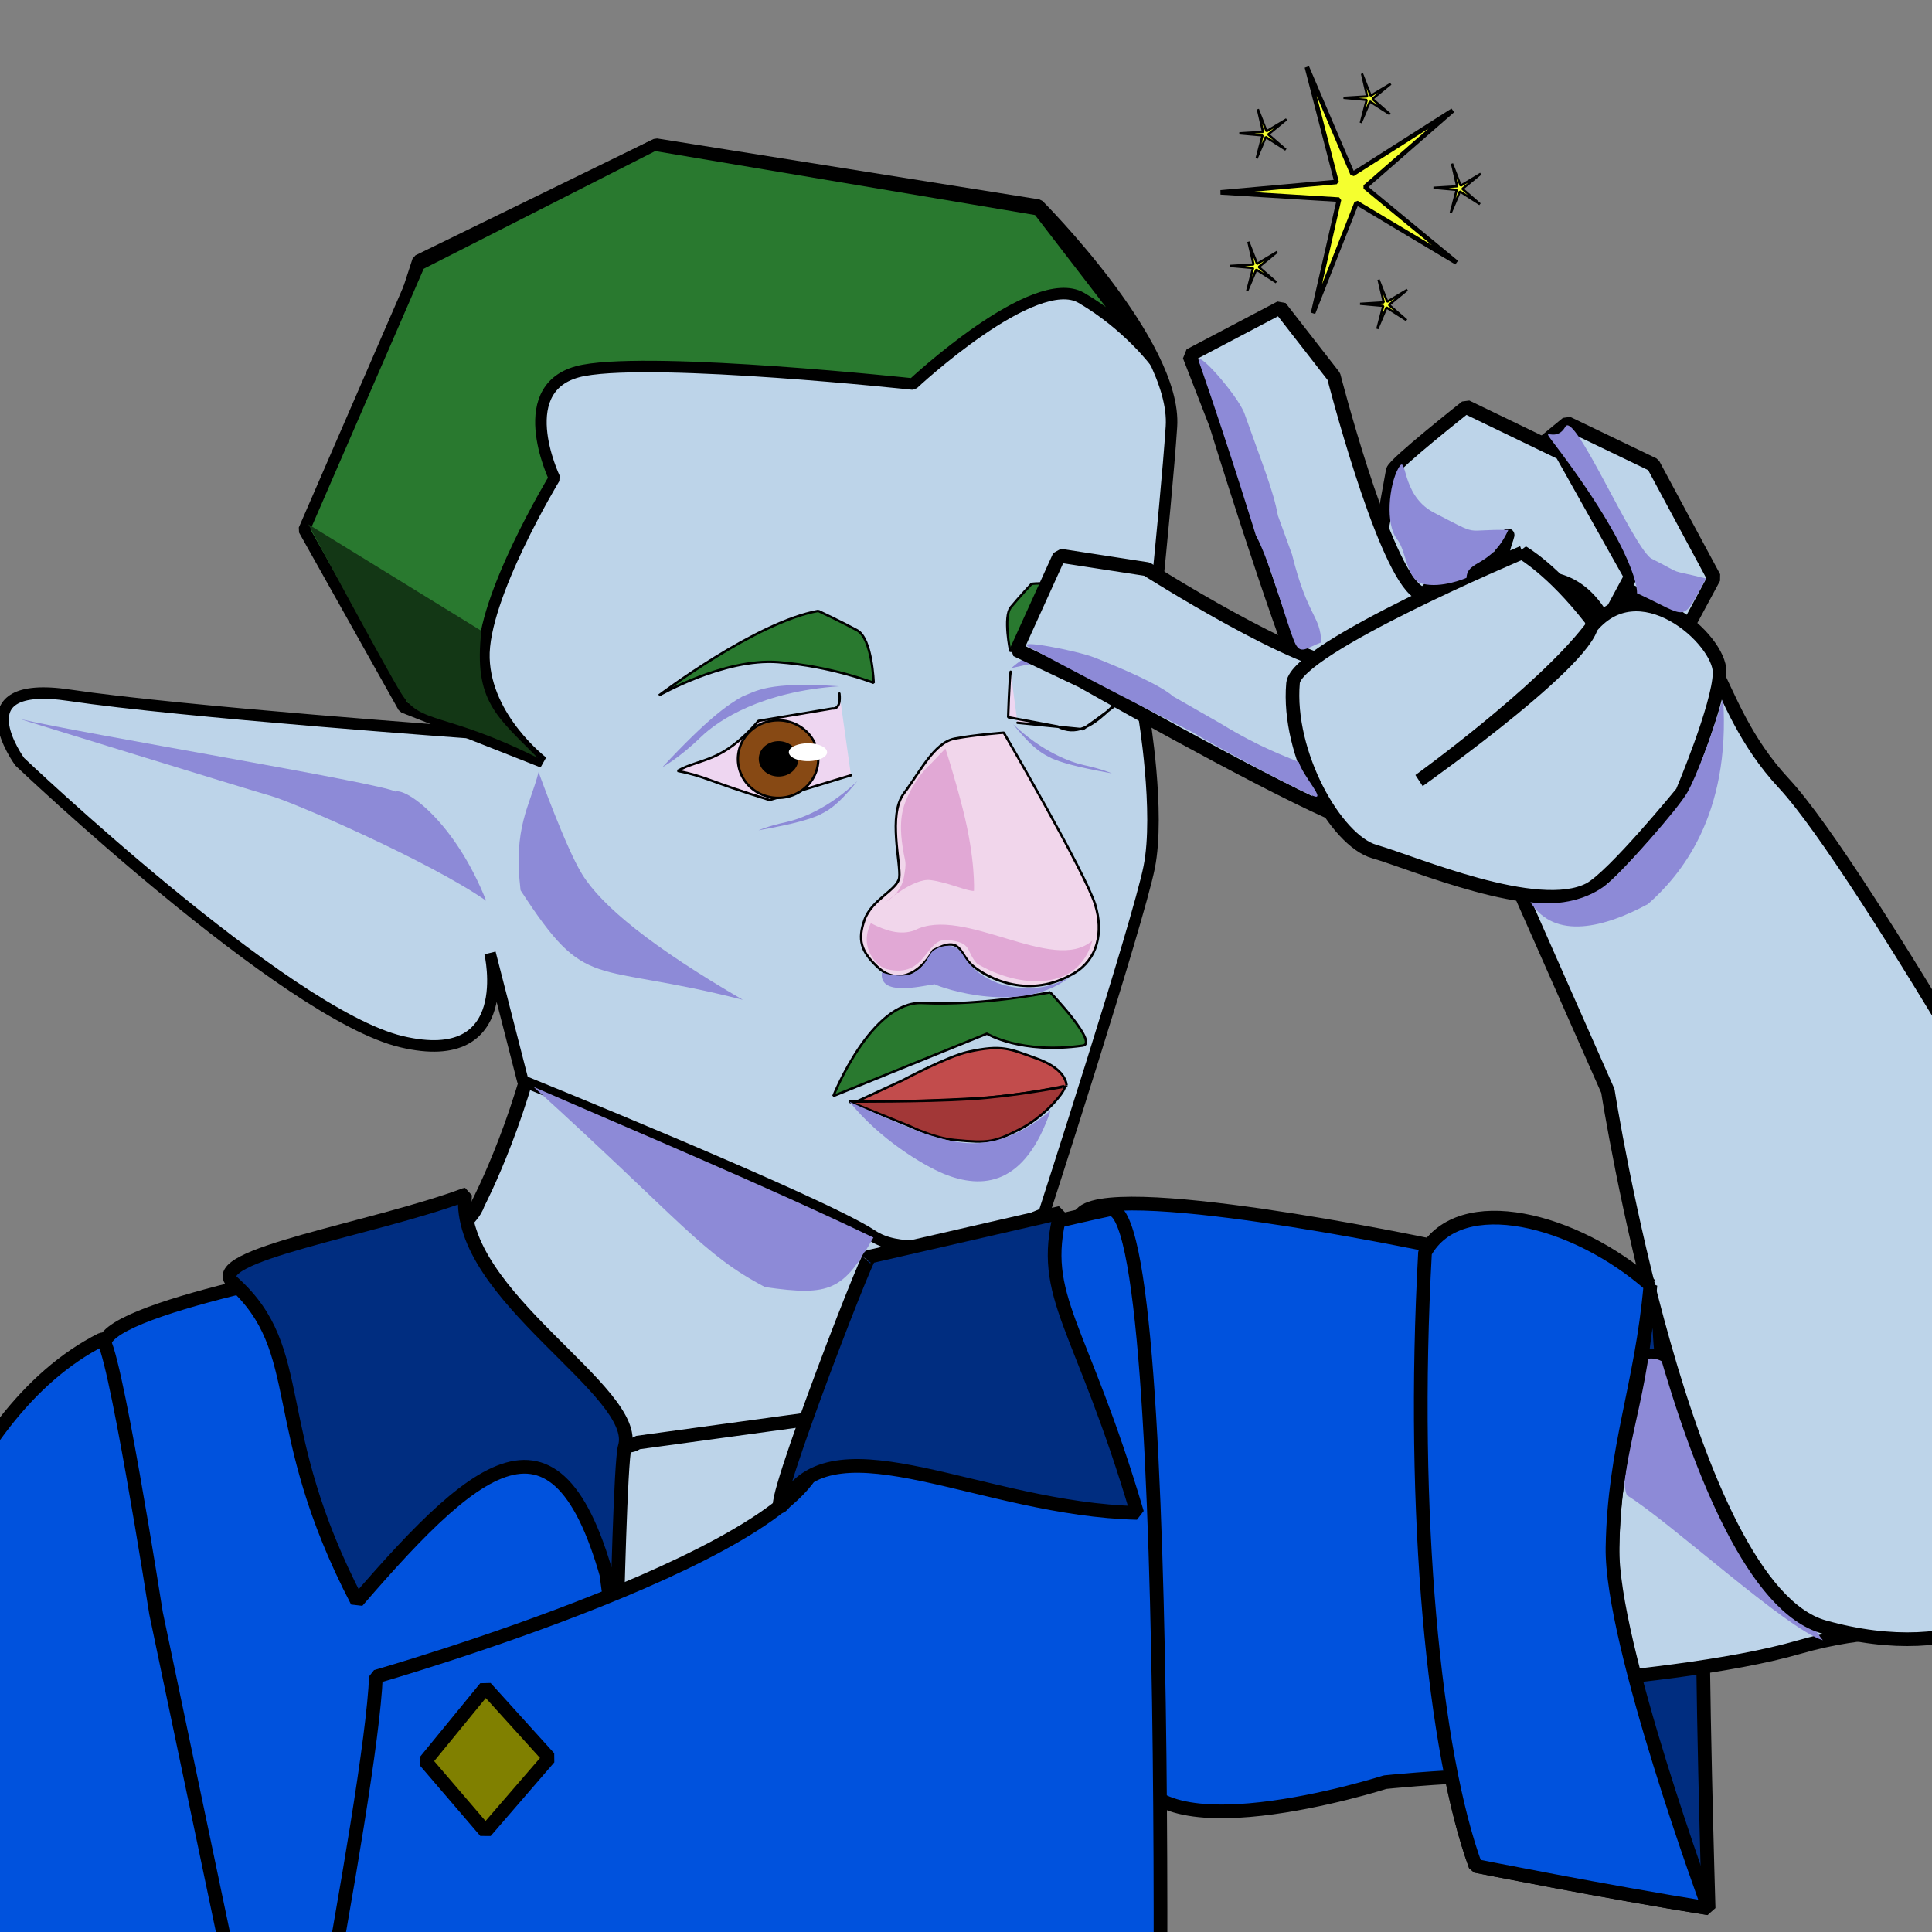 <?xml version="1.0" encoding="UTF-8" standalone="no"?>
<!-- Created with Inkscape (http://www.inkscape.org/) -->

<svg
   width="320"
   height="320"
   viewBox="0 0 84.667 84.667"
   version="1.1"
   id="svg1"
   inkscape:version="1.3.2 (091e20e, 2023-11-25, custom)"
   sodipodi:docname="Manuel gostoso.svg"
   inkscape:export-filename="Manuel gostoso.png"
   inkscape:export-xdpi="96"
   inkscape:export-ydpi="96"
   xmlns:inkscape="http://www.inkscape.org/namespaces/inkscape"
   xmlns:sodipodi="http://sodipodi.sourceforge.net/DTD/sodipodi-0.dtd"
   xmlns="http://www.w3.org/2000/svg"
   xmlns:svg="http://www.w3.org/2000/svg">
  <rect x="0" y="0" width="84.667" height="84.667" fill="#808080" stroke="none"/>
  <sodipodi:namedview
     id="namedview1"
     pagecolor="#505050"
     bordercolor="#eeeeee"
     borderopacity="1"
     inkscape:showpageshadow="0"
     inkscape:pageopacity="0"
     inkscape:pagecheckerboard="0"
     inkscape:deskcolor="#505050"
     inkscape:document-units="mm"
     inkscape:zoom="0.90156115"
     inkscape:cx="155.84079"
     inkscape:cy="143.08514"
     inkscape:window-width="927"
     inkscape:window-height="1048"
     inkscape:window-x="922"
     inkscape:window-y="0"
     inkscape:window-maximized="0"
     inkscape:current-layer="layer1" />
  <defs
     id="defs1" />
  <g
     inkscape:label="Camada 1"
     inkscape:groupmode="layer"
     id="layer1">
    <path
       style="fill:#002d80;fill-opacity:1;stroke:#000000;stroke-width:0.6;stroke-linecap:round;stroke-linejoin:bevel;stroke-miterlimit:2.7;stroke-dasharray:none;stroke-opacity:1"
       d="m 72.766,56.906 c -3.277,-2.899 -8.784,-4.781 -10.317,-2.02 -0.636,11.522 0.409,21.972 2.213,26.884 0,0 5.777,1.152 10.215,1.859 0,0 -0.322,-10.742 -0.25,-14.932 0.075,-4.398 -2.251,-7.352 -1.86,-11.79 z"
       id="path40"
       sodipodi:nodetypes="cscssc" />
    <path
       style="fill:#bdd4e9;fill-opacity:1;stroke:#000000;stroke-width:0.6;stroke-linecap:round;stroke-linejoin:bevel;stroke-miterlimit:2.7;stroke-dasharray:none;stroke-opacity:1"
       d="m 82.891,59.4 -13.249,0.002 c 0,0 -24.297,-5.826 -29.643,-0.849 -5.346,4.977 -4.773,11.9 -2.869,13.693 5.792,5.456 22.543,2.039 22.543,2.039 0,0 13.291,-0.399 19.166,-2.102 5.874,-1.703 9.364,0.648 11.342,-3.047 1.978,-3.695 2.742,-8.712 -1.237,-9.445 -3.979,-0.733 -6.053,-0.291 -6.053,-0.291 z"
       id="path37"
       sodipodi:nodetypes="ccsscsssc" />
    <path
       style="fill:#bdd4e9;fill-opacity:1;stroke:#000000;stroke-width:0.6;stroke-linecap:round;stroke-linejoin:bevel;stroke-miterlimit:2.7;stroke-dasharray:none;stroke-opacity:1"
       d="m 14.474,84.206 18.099,0.203 c 0,0 14.719,0.252 16.251,-0.918 2.913,-2.225 1.685,-26.934 -2.408,-27.467 C 37.334,54.842 23.129,53.969 23.129,53.969 19.129,54.392 4.101,57.633 5.086,60.356 Z"
       id="path36"
       sodipodi:nodetypes="ccssccc" />
    <path
       style="fill:#bdd4e9;fill-opacity:1;stroke:#000000;stroke-width:0.6;stroke-linecap:round;stroke-linejoin:bevel;stroke-miterlimit:2.7;stroke-dasharray:none;stroke-opacity:1"
       d="m 36.729,62.018 1,-3.364 c 0,0 3.187,-7.928 0.033,-9.795 -3.153,-1.867 -13.514,-7.363 -13.862,-5.213 -0.806,4.985 -2.937,9.073 -2.937,9.073 -0.674,1.926 -4.089,1.373 -2.388,3.555 2.371,3.043 8.116,7.974 9.353,6.947 z"
       id="path35"
       sodipodi:nodetypes="ccsscscc" />
    <g
       id="g35"
       transform="translate(-4.402)">
      <path
         style="fill:#bdd4e9;fill-opacity:1;stroke:#000000;stroke-width:0.504;stroke-linecap:round;stroke-linejoin:bevel;stroke-miterlimit:2.7;stroke-dasharray:none;stroke-opacity:1"
         d="m 25.191,32.125 -5.87,-10.27 3.399,-10.44 10.44,-5.099 16.752,2.671 c 0,0 6.07,6.07 5.827,9.711 -0.243,3.642 -1.214,12.625 -1.214,12.625 0,0 0.723,4.257 0.238,6.685 -0.486,2.428 -4.608,15.166 -4.608,15.166 0,0 -5.341,2.428 -7.526,0.971 C 40.444,52.689 27.316,47.372 27.316,47.372 l -1.44,-5.608 c 0,0 1.214,5.099 -3.885,3.885 C 16.893,44.434 5.268,33.383 5.268,33.383 c 0,0 -2.671,-3.642 2.185,-2.913 4.856,0.728 17.738,1.655 17.738,1.655 z"
         id="path1"
         sodipodi:nodetypes="cccccscscsccscsc"
         inkscape:label="Rosto" />
      <path
         style="fill:#29792f;fill-opacity:1;stroke:#000000;stroke-width:0.504;stroke-linecap:round;stroke-linejoin:bevel;stroke-miterlimit:2.7;stroke-dasharray:none;stroke-opacity:1"
         d="m 22.089,30.994 6.095,2.403 c 0,0 -2.489,-1.888 -2.575,-4.549 -0.086,-2.661 3.09,-7.897 3.09,-7.897 0,0 -1.974,-4.12 1.288,-4.721 3.262,-0.601 14.421,0.601 14.421,0.601 0,0 5.322,-4.979 7.382,-3.777 2.06,1.202 3.262,2.833 3.262,2.833 L 49.9,9.191 33.076,6.359 22.775,11.595 17.728,23.216 Z"
         id="path2"
         sodipodi:nodetypes="ccscscscccccc" />
      <path
         style="fill:#f1d6eb;fill-opacity:1;stroke:#000000;stroke-width:0.104;stroke-linecap:round;stroke-linejoin:bevel;stroke-miterlimit:2.7;stroke-dasharray:none;stroke-opacity:1"
         d="m 48.391,32.11 c 0,0 3.573,6.132 4.004,7.53 0.377,1.221 0.107,2.395 -0.916,3.004 -1.958,1.166 -3.755,0.254 -4.453,-0.324 -0.604,-0.5 -0.458,-1.365 -1.731,-0.669 -0.625,1.101 -1.619,1.473 -2.399,0.759 -0.785,-0.72 -0.913,-1.236 -0.606,-2.103 0.315,-0.89 1.448,-1.312 1.521,-1.846 0.082,-0.595 -0.509,-2.747 0.203,-3.691 0.712,-0.944 1.322,-2.232 2.238,-2.403 0.916,-0.172 2.136,-0.258 2.136,-0.258 z"
         id="path3"
         inkscape:label="Naris"
         sodipodi:nodetypes="cssscsssssc" />
      <path
         style="fill:#e1a8d5;fill-opacity:1;stroke:#000000;stroke-width:0;stroke-linecap:round;stroke-linejoin:bevel;stroke-miterlimit:2.7;stroke-dasharray:none;stroke-opacity:1"
         d="m 45.833,32.805 c 0,0 0.379,1.144 0.763,2.653 0.564,2.215 0.489,3.584 0.489,3.584 -0.285,0.026 -1.145,-0.378 -1.906,-0.473 -0.74,-0.093 -1.929,0.94 -1.929,0.94 0,0 0.632,-0.347 0.762,-1.056 0.135,-0.733 0.056,-0.642 -0.029,-1.182 -0.068,-0.426 -0.217,-1.321 0.088,-2.104 0.43,-1.106 1.088,-1.661 1.088,-1.661 z"
         id="path4"
         sodipodi:nodetypes="cscscssscc" />
      <path
         style="fill:#29792f;fill-opacity:1;stroke:#000000;stroke-width:0.104;stroke-linecap:round;stroke-linejoin:bevel;stroke-miterlimit:2.7;stroke-dasharray:none;stroke-opacity:1"
         d="m 40.262,26.771 c -2.731,0.486 -6.98,3.703 -6.98,3.703 0,0 2.853,-1.639 5.22,-1.457 2.367,0.182 4.188,0.91 4.188,0.91 0,0 -0.061,-1.942 -0.728,-2.306 -0.668,-0.364 -1.7,-0.85 -1.7,-0.85 z"
         id="path5" />
      <path
         style="fill:#29792f;fill-opacity:1;stroke:#000000;stroke-width:0.104;stroke-linecap:round;stroke-linejoin:bevel;stroke-miterlimit:2.7;stroke-dasharray:none;stroke-opacity:1"
         d="m 49.61,25.586 c 1.8,-0.211 5.057,1.362 5.057,1.362 0,0 -2.09,-0.654 -3.538,-0.005 -1.448,0.649 -2.453,1.602 -2.453,1.602 0,0 -0.323,-1.513 0.028,-1.938 0.35,-0.425 0.906,-1.021 0.906,-1.021 z"
         id="path6" />
      <path
         style="fill:#29792f;fill-opacity:1;stroke:#000000;stroke-width:0.104;stroke-linecap:round;stroke-linejoin:bevel;stroke-miterlimit:2.7;stroke-dasharray:none;stroke-opacity:1"
         d="m 50.425,43.486 c 0,0 -3.011,0.599 -5.587,0.47 -2.256,-0.113 -3.915,4.075 -3.915,4.075 l 6.73,-2.732 c 0,0 1.489,0.908 4.201,0.522 0.701,-0.1 -1.429,-2.334 -1.429,-2.334 z"
         id="path7"
         sodipodi:nodetypes="csccsc" />
      <g
         id="g10"
         inkscape:label="Boca"
         transform="translate(-0.83,-1.453)">
        <path
           style="fill:#c24c4c;fill-opacity:1;stroke:#000000;stroke-width:0.104;stroke-linecap:round;stroke-linejoin:bevel;stroke-miterlimit:2.7;stroke-dasharray:none;stroke-opacity:1"
           d="m 44.794,48.793 c 0,0 1.952,-1.044 2.875,-1.248 1.482,-0.327 1.817,-0.125 2.968,0.286 1.15,0.411 1.31,0.948 1.339,1.189 0.002,0.014 -1.975,0.447 -3.981,0.566 -2.019,0.119 -5.32,0.185 -5.32,0.185 z"
           id="path10"
           sodipodi:nodetypes="csssscc" />
        <path
           style="fill:#a23737;fill-opacity:1;stroke:#000000;stroke-width:0.104;stroke-linecap:round;stroke-linejoin:bevel;stroke-miterlimit:2.7;stroke-dasharray:none;stroke-opacity:1"
           d="m 45.115,50.811 c 0,0 1.015,0.509 1.956,0.6 1.51,0.146 1.73,0.091 2.822,-0.455 1.093,-0.546 2.003,-1.639 2.003,-1.882 0,-0.014 -2.152,0.422 -4.158,0.546 -2.019,0.125 -5.289,0.109 -5.289,0.109 z"
           id="path9"
           sodipodi:nodetypes="csssscc" />
      </g>
      <path
         style="fill:#e1a8d5;fill-opacity:1;stroke:#000000;stroke-width:0;stroke-linecap:round;stroke-linejoin:bevel;stroke-miterlimit:2.7;stroke-dasharray:none;stroke-opacity:1"
         d="m 52.272,41.22 c -0.594,2.232 -3.168,2.121 -5.054,1.011 -0.522,-0.582 -0.174,-0.905 -1.26,-1.036 -1.04,-0.126 -0.924,1.715 -2.709,1.271 -0.387,-0.096 -1.234,-0.91 -0.683,-2.008 0.637,0.324 1.274,0.54 1.911,0.315 2.137,-1.122 6.087,1.949 7.795,0.447 z"
         id="path54"
         sodipodi:nodetypes="ccssccc" />
    </g>
    <g
       id="g14"
       transform="translate(-5.232,-1.453)">
      <path
         style="fill:#eed6f1;fill-opacity:1;stroke:#000000;stroke-width:0.104;stroke-linecap:round;stroke-linejoin:bevel;stroke-miterlimit:2.7;stroke-dasharray:none;stroke-opacity:1"
         d="m 49.821,33.127 2.865,0.284 c 1.695,-1.193 1.725,-1.359 2.539,-1.82 -0.87,-0.128 -2.042,2.535 -3.638,1.699 L 49.412,32.884 c 0,0 0.051,-1.634 0.109,-1.995"
         id="path13"
         sodipodi:nodetypes="cccccc" />
      <path
         style="fill:#eed6f1;fill-opacity:1;stroke:#000000;stroke-width:0.104;stroke-linecap:round;stroke-linejoin:bevel;stroke-miterlimit:2.7;stroke-dasharray:none;stroke-opacity:1"
         d="m 42.524,35.429 -3.563,1.084 c -2.683,-0.823 -2.798,-1.033 -4.034,-1.277 1.027,-0.577 1.941,-0.323 3.543,-2.191 l 3.251,-0.547 c 0,0 0.384,0.079 0.298,-0.651"
         id="path11"
         sodipodi:nodetypes="cccccc" />
      <path
         style="fill:#874914;fill-opacity:1;stroke:#000000;stroke-width:0.104;stroke-linecap:round;stroke-linejoin:bevel;stroke-miterlimit:2.7;stroke-dasharray:none;stroke-opacity:1"
         id="path12"
         sodipodi:type="arc"
         sodipodi:cx="39.331413"
         sodipodi:cy="34.718529"
         sodipodi:rx="1.7602149"
         sodipodi:ry="1.6994824"
         sodipodi:start="0"
         sodipodi:end="5.860006"
         sodipodi:arc-type="arc"
         d="m 41.092,34.719 a 1.76,1.699 0 0 1 -1.574,1.69 1.76,1.699 0 0 1 -1.907,-1.333 1.76,1.699 0 0 1 1.172,-1.972 1.76,1.699 0 0 1 2.154,0.917"
         sodipodi:open="true" />
      <path
         style="fill:#000000;fill-opacity:1;stroke:#000000;stroke-width:0.104;stroke-linecap:round;stroke-linejoin:bevel;stroke-miterlimit:2.7;stroke-dasharray:none;stroke-opacity:1"
         id="path15"
         sodipodi:type="arc"
         sodipodi:cx="39.352814"
         sodipodi:cy="34.707771"
         sodipodi:rx="0.81598282"
         sodipodi:ry="0.72308379"
         sodipodi:start="0"
         sodipodi:end="6.1656407"
         sodipodi:arc-type="arc"
         d="m 40.169,34.708 a 0.816,0.723 0 0 1 -0.792,0.723 0.816,0.723 0 0 1 -0.839,-0.68 0.816,0.723 0 0 1 0.743,-0.763 0.816,0.723 0 0 1 0.882,0.635"
         sodipodi:open="true" />
      <path
         style="fill:#ffffff;fill-opacity:1;stroke:#000000;stroke-width:0;stroke-linecap:round;stroke-linejoin:bevel;stroke-miterlimit:2.7;stroke-dasharray:none;stroke-opacity:1"
         id="path16"
         sodipodi:type="arc"
         sodipodi:cx="40.640385"
         sodipodi:cy="34.41806"
         sodipodi:rx="0.8374452"
         sodipodi:ry="0.39046264"
         sodipodi:start="0"
         sodipodi:end="6.1656407"
         sodipodi:arc-type="arc"
         d="m 41.478,34.418 a 0.837,0.39 0 0 1 -0.813,0.39 0.837,0.39 0 0 1 -0.861,-0.367 0.837,0.39 0 0 1 0.762,-0.412 0.837,0.39 0 0 1 0.905,0.343"
         sodipodi:open="true" />
    </g>
    <path
       sodipodi:type="star"
       style="fill:#f5ff2f;fill-opacity:1;stroke:#000000;stroke-width:0.2;stroke-linecap:round;stroke-linejoin:bevel;stroke-miterlimit:2.7;stroke-dasharray:none;stroke-opacity:1"
       id="path19"
       inkscape:flatsided="false"
       sodipodi:sides="5"
       sodipodi:cx="60.283497"
       sodipodi:cy="31.75"
       sodipodi:r1="5.6697927"
       sodipodi:r2="0.66551471"
       sodipodi:arg1="0.60322983"
       sodipodi:arg2="1.1190457"
       inkscape:rounded="0"
       inkscape:randomized="0"
       d="m 64.953,34.967 -4.379,-2.618 -1.907,4.836 1.137,-4.973 -5.188,-0.319 5.081,-0.456 -1.3,-5.033 2.004,4.691 4.385,-2.791 -3.843,3.355 z"
       inkscape:transform-center-x="0.13762524"
       inkscape:transform-center-y="-0.45112494"
       transform="translate(-1.124,-23.463)" />
    <g
       id="g25"
       inkscape:label="Sombras"
       transform="translate(-5.232,-1.453)">
      <path
         style="fill:#8d8ad7;fill-opacity:1;stroke:#000000;stroke-width:0;stroke-linecap:round;stroke-linejoin:bevel;stroke-miterlimit:2.7;stroke-dasharray:none;stroke-opacity:1"
         d="m 37.785,45.268 c -3.99,-2.317 -6.18,-4.107 -7.043,-5.503 -0.71,-1.147 -1.908,-4.475 -1.908,-4.475 -0.387,1.51 -1.12,2.414 -0.789,5.179 2.94,4.524 2.996,3.077 9.74,4.799 z"
         id="path20"
         sodipodi:nodetypes="csccc" />
      <path
         style="fill:#8d8ad7;fill-opacity:1;stroke:#000000;stroke-width:0;stroke-linecap:round;stroke-linejoin:bevel;stroke-miterlimit:2.7;stroke-dasharray:none;stroke-opacity:1"
         d="m 42.014,31.527 c -3.386,0.228 -5.287,1.47 -6.064,2.223 -0.969,0.939 -1.687,1.321 -1.687,1.321 1.974,-2.122 2.877,-2.748 3.494,-3.09 0.591,-0.227 1.101,-0.676 4.257,-0.453 z"
         id="path21"
         sodipodi:nodetypes="csccc" />
      <path
         style="fill:#8d8ad7;fill-opacity:1;stroke:#000000;stroke-width:0;stroke-linecap:round;stroke-linejoin:bevel;stroke-miterlimit:2.7;stroke-dasharray:none;stroke-opacity:1"
         d="m 42.805,35.682 c -1.282,1.218 -2.517,1.669 -3.134,1.802 -0.77,0.166 -1.197,0.355 -1.197,0.355 1.666,-0.294 2.269,-0.501 2.642,-0.66 0.31,-0.173 0.695,-0.27 1.689,-1.497 z"
         id="path22"
         sodipodi:nodetypes="csccc" />
      <path
         style="fill:#8d8ad7;fill-opacity:1;stroke:#000000;stroke-width:0;stroke-linecap:round;stroke-linejoin:bevel;stroke-miterlimit:2.7;stroke-dasharray:none;stroke-opacity:1"
         d="m 49.549,30.733 c 3.107,-0.709 3.553,-0.406 4.362,-0.293 0.464,0.065 1.33,0.975 1.33,0.975 -0.266,-1.731 -1.603,-2.076 -2.114,-2.131 -0.492,-0.042 -2.235,0.272 -3.577,1.449 z"
         id="path23"
         sodipodi:nodetypes="csccc" />
      <path
         style="fill:#8d8ad7;fill-opacity:1;stroke:#000000;stroke-width:0;stroke-linecap:round;stroke-linejoin:bevel;stroke-miterlimit:2.7;stroke-dasharray:none;stroke-opacity:1"
         d="m 49.626,33.187 c 1.282,1.218 2.517,1.669 3.134,1.802 0.77,0.166 1.197,0.355 1.197,0.355 -1.666,-0.294 -2.269,-0.501 -2.642,-0.66 -0.31,-0.173 -0.695,-0.27 -1.689,-1.497 z"
         id="path24"
         sodipodi:nodetypes="csccc" />
      <path
         style="fill:#8d8ad7;fill-opacity:1;stroke:#000000;stroke-width:0;stroke-linecap:round;stroke-linejoin:bevel;stroke-miterlimit:2.7;stroke-dasharray:none;stroke-opacity:1"
         d="M 26.538,40.928 C 24.067,39.206 18.154,36.635 17.115,36.337 15.818,35.964 6.105,32.963 6.105,32.963 c 2.823,0.655 15.848,2.813 16.452,3.178 0.502,-0.156 2.614,1.353 3.981,4.787 z"
         id="path25"
         sodipodi:nodetypes="csccc" />
      <path
         style="fill:#133715;fill-opacity:1;stroke:#000000;stroke-width:0;stroke-linecap:round;stroke-linejoin:bevel;stroke-miterlimit:2.7;stroke-dasharray:none;stroke-opacity:1"
         d="m 28.797,34.666 c -4.137,-2.06 -5.116,-1.429 -5.98,-2.825 -0.71,-1.147 -4.072,-7.41 -4.072,-7.41 l 7.584,4.668 c -0.358,3.087 0.691,3.76 2.467,5.567 z"
         id="path26"
         sodipodi:nodetypes="csccc" />
      <path
         style="fill:#8d8ad7;fill-opacity:1;stroke:#000000;stroke-width:0;stroke-linecap:round;stroke-linejoin:bevel;stroke-miterlimit:2.7;stroke-dasharray:none;stroke-opacity:1"
         d="m 51.273,50.119 c -2.488,2.077 -4.269,1.367 -5.249,1.096 -0.745,-0.206 -3.56,-1.476 -3.56,-1.476 1.291,1.605 3.165,2.753 4.13,3.156 1.693,0.688 3.555,0.531 4.679,-2.776 z"
         id="path27"
         sodipodi:nodetypes="csccc" />
      <path
         style="fill:#8d8ad7;fill-opacity:1;stroke:#000000;stroke-width:0;stroke-linecap:round;stroke-linejoin:bevel;stroke-miterlimit:2.7;stroke-dasharray:none;stroke-opacity:1"
         d="M 43.507,55.686 C 38.57,53.32 32.595,50.827 28.614,49.083 c 6.51,5.912 7.391,7.33 10.143,8.774 2.867,0.415 3.436,0.142 4.751,-2.171 z"
         id="path46"
         sodipodi:nodetypes="cccc" />
      <path
         style="fill:#8d8ad7;fill-opacity:1;stroke:#000000;stroke-width:0;stroke-linecap:round;stroke-linejoin:bevel;stroke-miterlimit:2.7;stroke-dasharray:none;stroke-opacity:1"
         d="M 85.116,73.334 C 84.163,72.273 79.016,61.881 78.235,61.23 77.739,60.818 77.248,61.056 77.248,61.056 c -0.15,2.054 -1.145,4.976 -0.715,5.929 1.858,1.139 7.011,5.874 8.583,6.349 z"
         id="path48"
         sodipodi:nodetypes="csccc" />
      <path
         style="fill:#8d8ad7;fill-opacity:1;stroke:#000000;stroke-width:0;stroke-linecap:round;stroke-linejoin:bevel;stroke-miterlimit:2.7;stroke-dasharray:none;stroke-opacity:1"
         d="m 52.209,44.194 c -1.365,0.955 -3.824,0.734 -4.781,-0.898 -0.351,-0.599 -0.974,-0.373 -1.201,-0.244 -0.359,0.204 -0.281,0.578 -0.871,0.987 -0.516,0.357 -1.478,0.031 -1.478,0.031 -0.122,1.054 1.661,0.607 2.314,0.515 0.281,0.156 3.886,1.412 6.018,-0.391 z"
         id="path55"
         sodipodi:nodetypes="csssccc" />
    </g>
    <path
       style="fill:#bdd4e9;fill-opacity:1;stroke:#000000;stroke-width:0.6;stroke-linecap:round;stroke-linejoin:bevel;stroke-miterlimit:2.7;stroke-dasharray:none;stroke-opacity:1"
       d="m 65.904,37.501 4.559,10.31 c 0,0 3.396,21.788 9.474,23.49 6.078,1.702 9.723,-0.992 10.596,-3.359 2.655,-7.204 1.465,-11.509 1.465,-11.509 0,0 -10.342,-18.364 -13.813,-22.094 -3.471,-3.73 -2.669,-7.608 -6.497,-7.322 -3.828,0.286 -8.364,2.171 -7.619,5.63 0.745,3.459 1.834,4.855 1.834,4.855 z"
       id="path34"
       sodipodi:nodetypes="ccsscsssc" />
    <g
       id="g33"
       transform="matrix(0.435,-0.769,0.727,0.385,-15.131,55.477)"
       style="stroke-width:1.173">
      <path
         style="fill:#bdd4e9;fill-opacity:1;stroke:#000000;stroke-width:0.704;stroke-linecap:round;stroke-linejoin:bevel;stroke-miterlimit:2.7;stroke-dasharray:none;stroke-opacity:1"
         d="m 67.326,69.863 c 0,0 0.866,-1.607 4.118,-2.796 1.438,-0.526 3.937,-1.409 5.718,-2.046 0.292,-0.104 4.199,1.563 4.199,1.563 l 0.183,5.093 -3.549,5.794 -3.821,0.085 c 0.255,-0.015 1.296,-3.295 1.296,-3.295 -0.052,-1.99 -0.617,-2.373 0.96,-2.771 1.726,-0.436 -1.134,0.487 -1.403,-0.378 -0.539,-1.73 1.484,4.581 -1.198,6.541 -2.682,1.959 -4.797,-0.811 -4.797,-0.811 0,0 -2.787,-2.338 -2.581,-3.79 0.206,-1.453 0.875,-3.188 0.875,-3.188 z"
         id="path33"
         sodipodi:nodetypes="cssccccsssscsc" />
      <path
         style="fill:#bdd4e9;fill-opacity:1;stroke:#000000;stroke-width:0.704;stroke-linecap:round;stroke-linejoin:bevel;stroke-miterlimit:2.7;stroke-dasharray:none;stroke-opacity:1"
         d="m 64.745,65.115 c 0,0 0.925,-1.784 4.398,-3.104 1.536,-0.583 4.204,-1.564 6.107,-2.271 0.312,-0.116 4.485,1.735 4.485,1.735 l 0.196,5.654 -3.79,6.432 -4.08,0.094 c 0.272,-0.016 1.384,-3.658 1.384,-3.658 -0.055,-2.209 -0.659,-2.634 1.025,-3.076 1.843,-0.484 -1.211,0.541 -1.499,-0.42 -0.576,-1.92 1.584,5.086 -1.28,7.261 -2.864,2.175 -5.123,-0.9 -5.123,-0.9 0,0 -2.977,-2.595 -2.757,-4.207 0.22,-1.613 0.934,-3.539 0.934,-3.539 z"
         id="path32"
         sodipodi:nodetypes="cssccccsssscsc" />
      <path
         style="fill:#bdd4e9;fill-opacity:1;stroke:#000000;stroke-width:0.704;stroke-linecap:round;stroke-linejoin:bevel;stroke-miterlimit:2.7;stroke-dasharray:none;stroke-opacity:1"
         d="m 60.877,67.914 c 0,0 -0.213,-2.517 2.591,-6.243 2.805,-3.726 9.715,-11.352 9.715,-11.352 l 2.381,-3.027 4.208,2.96 -1.776,4.294 c 0,0 -6.855,6.9 -7.457,9.348 -0.603,2.448 5.089,4.355 3.504,8.584 -1.585,4.229 -6.043,2.465 -6.043,2.465 0,0 -4.899,-0.773 -5.745,-2.637 -0.846,-1.864 -1.378,-4.392 -1.378,-4.392 z"
         id="path31"
         sodipodi:nodetypes="csccccsscsc" />
      <path
         style="fill:#bdd4e9;fill-opacity:1;stroke:#000000;stroke-width:0.704;stroke-linecap:round;stroke-linejoin:bevel;stroke-miterlimit:2.7;stroke-dasharray:none;stroke-opacity:1"
         d="m 60.893,72.221 c 0,0 -1.799,-1.774 -2.09,-6.428 -0.291,-4.654 0,-14.942 0,-14.942 l -0.159,-3.847 5.122,-0.488 1.443,4.417 c 0,0 -0.721,9.7 0.412,11.951 1.134,2.252 6.698,-10e-7 8.244,4.244 1.546,4.244 -2.988,5.802 -2.988,5.802 0,0 -4.225,2.598 -6.08,1.732 -1.855,-0.866 -3.903,-2.441 -3.903,-2.441 z"
         id="path30"
         sodipodi:nodetypes="csccccsscsc" />
      <path
         style="fill:#bdd4e9;fill-opacity:1;stroke:#000000;stroke-width:0.704;stroke-linecap:round;stroke-linejoin:bevel;stroke-miterlimit:2.7;stroke-dasharray:none;stroke-opacity:1"
         d="m 74.654,67.91 c 0,0 -9.442,-7.989 -11.05,-7.211 -3.262,1.579 -5.914,6.122 -5.499,8.197 0.415,2.075 0.932,9.241 3.32,10.946 1.089,0.778 6.433,1.764 6.433,1.764 0,0 4.669,-0.571 6.122,-1.401 1.453,-0.83 2.801,-6.537 -1.141,-7.159 -3.943,-0.623 -10.583,-3.943 -10.583,-3.943 0,0 10.415,5.355 11.102,3.683 1.257,-3.059 1.297,-4.877 1.297,-4.877 z"
         id="path29"
         sodipodi:nodetypes="cssscsscsc" />
    </g>
    <path
       style="fill:#0052dd;fill-opacity:1;stroke:#000000;stroke-width:0.6;stroke-linecap:round;stroke-linejoin:bevel;stroke-miterlimit:2.7;stroke-dasharray:none;stroke-opacity:1"
       d="m 72.179,57.493 -9.581,-2.933 c 0,0 -14.315,-2.997 -15.263,-1.289 -1.529,2.754 2.3,19.229 2.413,23.818 0.111,4.481 10.951,1.012 10.951,1.012 0,0 8.565,-0.902 11.829,0.245 0,0 -1.936,-6.339 -1.864,-10.53 0.075,-4.398 1.124,-5.885 1.514,-10.323 z"
       id="path38"
       sodipodi:nodetypes="ccsscssc" />
    <path
       style="fill:#0052dd;fill-opacity:1;stroke:#000000;stroke-width:0.6;stroke-linecap:round;stroke-linejoin:bevel;stroke-miterlimit:2.7;stroke-dasharray:none;stroke-opacity:1"
       d="m 72.326,56.319 c -3.277,-2.899 -8.344,-4.194 -9.876,-1.434 -0.636,11.522 0.409,21.972 2.213,26.884 0,0 5.777,1.152 10.215,1.859 0,0 -4.283,-11.622 -4.212,-15.813 0.075,-4.398 1.271,-7.059 1.661,-11.497 z"
       id="path39"
       sodipodi:nodetypes="cscssc" />
    <path
       style="fill:#8d8ad7;fill-opacity:1;stroke:#000000;stroke-width:0;stroke-linecap:round;stroke-linejoin:bevel;stroke-miterlimit:2.7;stroke-dasharray:none;stroke-opacity:1"
       d="m 75.51,30.587 c -0.511,1.705 -1.168,3.435 -1.567,4.143 -0.416,0.736 -2.743,3.34 -3.376,3.898 -1.471,1.295 -3.497,0.909 -3.497,0.909 1.075,1.688 3.269,1.1 5.152,0.081 1.385,-1.223 3.64,-3.839 3.289,-9.03 z"
       id="path49"
       sodipodi:nodetypes="cssccc" />
    <path
       style="fill:#0052dd;fill-opacity:1;stroke:#000000;stroke-width:0.6;stroke-linecap:round;stroke-linejoin:bevel;stroke-miterlimit:2.7;stroke-dasharray:none;stroke-opacity:1"
       d="m 27.131,62.922 -9.727,-7.922 c 0,0 -11.82,1.992 -12.768,3.7 -1.529,2.754 0.157,42.321 4.733,42.688 3.192,0.256 17.543,0.02 17.543,0.02 0,0 5.756,0.221 9.746,0.02 0,0 -5.117,-23.536 -7.666,-26.863 -3.594,-4.692 -2.251,-7.206 -1.86,-11.644 z"
       id="path41"
       sodipodi:nodetypes="ccsscssc" />
    <path
       style="fill:#002d80;fill-opacity:1;stroke:#000000;stroke-width:0.6;stroke-linecap:round;stroke-linejoin:bevel;stroke-miterlimit:2.7;stroke-dasharray:none;stroke-opacity:1"
       d="m 20.381,52.357 c -4.011,1.503 -11.485,2.665 -10.17,3.849 3.341,3.007 1.436,6.271 5.441,13.971 5.564,-6.442 9.182,-9.436 11.389,0.686 0,0 0.155,-6.849 0.337,-7.449 0.737,-2.436 -7.386,-6.619 -6.996,-11.057 z"
       id="path42"
       sodipodi:nodetypes="cscssc" />
    <path
       style="fill:#0052dd;fill-opacity:1;stroke:#000000;stroke-width:0.6;stroke-linecap:round;stroke-linejoin:bevel;stroke-miterlimit:2.7;stroke-dasharray:none;stroke-opacity:1"
       d="m 35.911,63.362 2.244,-7.775 c 0,0 6.727,-1.798 10.464,-2.584 3.082,-0.649 2.085,48.293 2.085,48.293 -4.634,-0.413 -13.049,-0.259 -13.049,-0.259 0,0 -20.687,0.386 -25.922,0.081 0,0 4.54,-22.405 4.741,-27.64 0,0 19.827,-5.677 19.437,-10.116 z"
       id="path43"
       sodipodi:nodetypes="ccsscssc" />
    <path
       style="fill:#002d80;fill-opacity:1;stroke:#000000;stroke-width:0.6;stroke-linecap:round;stroke-linejoin:bevel;stroke-miterlimit:2.7;stroke-dasharray:none;stroke-opacity:1"
       d="m 46.472,53.152 c -0.954,3.733 0.904,4.821 3.36,13.148 -6.776,-0.16 -13.144,-4.134 -15.363,-0.599 -1.588,2.529 3.634,-11.05 3.656,-10.633 z"
       id="path45"
       sodipodi:nodetypes="ccscc" />
    <path
       style="fill:#0052dd;fill-opacity:1;stroke:#000000;stroke-width:0.6;stroke-linecap:round;stroke-linejoin:bevel;stroke-miterlimit:2.7;stroke-dasharray:none;stroke-opacity:1"
       d="M 9.859,85.1 6.839,70.701 c 0,0 -1.912,-12.24 -2.387,-12 -12.935,6.517 -12.953,41.794 -13.177,42.417 -0.099,0.276 8.237,0.278 8.237,0.278 0,0 5.707,0.246 9.334,0.025 0.191,-0.012 0.712,-10.767 1.014,-16.32 z"
       id="path44"
       sodipodi:nodetypes="ccsscscc" />
    <path
       style="fill:#808000;fill-opacity:1;stroke:#000000;stroke-width:0.6;stroke-linecap:round;stroke-linejoin:bevel;stroke-miterlimit:2.7;stroke-dasharray:none;stroke-opacity:1"
       d="m 21.277,73.955 -2.641,3.228 2.641,3.081 2.788,-3.228 z"
       id="path47" />
    <path
       style="fill:#8d8ad7;fill-opacity:1;stroke:#000000;stroke-width:0;stroke-linecap:round;stroke-linejoin:bevel;stroke-miterlimit:2.7;stroke-dasharray:none;stroke-opacity:1"
       d="m 72.345,24.466 c -0.874,-0.682 -3.346,-6.474 -3.746,-5.766 -0.416,0.736 -1.087,-0.042 -0.575,0.63 3.873,5.082 3.715,6.667 3.715,6.667 2.32,1.066 1.92,1.359 3.025,-0.646 -1.85,-0.46 -0.809,-0.071 -2.418,-0.885 z"
       id="path50"
       sodipodi:nodetypes="cssccc" />
    <path
       style="fill:#8d8ad7;fill-opacity:1;stroke:#000000;stroke-width:0;stroke-linecap:round;stroke-linejoin:bevel;stroke-miterlimit:2.7;stroke-dasharray:none;stroke-opacity:1"
       d="m 62.799,22.442 c -1.445,-0.785 -1.116,-2.634 -1.515,-1.927 -0.416,0.736 -0.585,2.462 -0.056,3.12 0.415,0.517 0.397,1.76 1.103,1.944 0.852,0.222 1.937,-0.257 1.937,-0.257 0.037,-0.802 1.09,-0.457 1.831,-2.098 -2.058,-0.045 -1.121,0.344 -3.3,-0.781 z"
       id="path51"
       sodipodi:nodetypes="csssccc" />
    <path
       style="fill:#8d8ad7;fill-opacity:1;stroke:#000000;stroke-width:0;stroke-linecap:round;stroke-linejoin:bevel;stroke-miterlimit:2.7;stroke-dasharray:none;stroke-opacity:1"
       d="m 56.003,22.598 c -0.2,-1.097 -0.649,-2.168 -1.464,-4.469 -0.282,-0.797 -2.252,-3.021 -1.976,-2.224 1.434,4.148 2.47,7.549 2.47,7.549 0.654,1.222 1.325,3.796 1.697,4.679 0.251,0.597 0.527,0.256 1.172,0.019 -0.035,-1.187 -0.602,-1.109 -1.277,-3.842 z"
       id="path52"
       sodipodi:nodetypes="csscsccc" />
    <path
       style="fill:#8d8ad7;fill-opacity:1;stroke:#000000;stroke-width:0;stroke-linecap:round;stroke-linejoin:bevel;stroke-miterlimit:2.7;stroke-dasharray:none;stroke-opacity:1"
       d="m 51.411,30.517 c -0.59,-0.519 -2.291,-1.245 -3.437,-1.697 -0.787,-0.31 -3.603,-0.851 -2.86,-0.451 3.519,1.895 7.106,3.696 7.106,3.696 1.072,0.65 4.439,2.459 5.328,2.815 0.601,0.241 -0.438,-0.855 -0.63,-1.481 -0.575,-0.259 -1.652,-0.608 -3.41,-1.682 z"
       id="path53"
       sodipodi:nodetypes="csscsccc" />
    <path
       sodipodi:type="star"
       style="fill:#f5ff2f;fill-opacity:1;stroke:#000000;stroke-width:0.5;stroke-linecap:round;stroke-linejoin:bevel;stroke-miterlimit:2.7;stroke-dasharray:none;stroke-opacity:1"
       id="path56"
       inkscape:flatsided="false"
       sodipodi:sides="5"
       sodipodi:cx="60.283497"
       sodipodi:cy="31.75"
       sodipodi:r1="5.6697927"
       sodipodi:r2="0.66551471"
       sodipodi:arg1="0.60322983"
       sodipodi:arg2="1.1190457"
       inkscape:rounded="0"
       inkscape:randomized="0"
       d="m 64.953,34.967 -4.379,-2.618 -1.907,4.836 1.137,-4.973 -5.188,-0.319 5.081,-0.456 -1.3,-5.033 2.004,4.691 4.385,-2.791 -3.843,3.355 z"
       inkscape:transform-center-x="0.027524556"
       inkscape:transform-center-y="0.090225236"
       transform="matrix(0.2,0,0,-0.2,42.975,18.033)" />
    <path
       sodipodi:type="star"
       style="fill:#f5ff2f;fill-opacity:1;stroke:#000000;stroke-width:0.5;stroke-linecap:round;stroke-linejoin:bevel;stroke-miterlimit:2.7;stroke-dasharray:none;stroke-opacity:1"
       id="path57"
       inkscape:flatsided="false"
       sodipodi:sides="5"
       sodipodi:cx="60.283497"
       sodipodi:cy="31.75"
       sodipodi:r1="5.6697927"
       sodipodi:r2="0.66551471"
       sodipodi:arg1="0.60322983"
       sodipodi:arg2="1.1190457"
       inkscape:rounded="0"
       inkscape:randomized="0"
       d="m 64.953,34.967 -4.379,-2.618 -1.907,4.836 1.137,-4.973 -5.188,-0.319 5.081,-0.456 -1.3,-5.033 2.004,4.691 4.385,-2.791 -3.843,3.355 z"
       inkscape:transform-center-x="0.027524556"
       inkscape:transform-center-y="0.090225236"
       transform="matrix(0.2,0,0,-0.2,48.681,19.693)" />
    <path
       sodipodi:type="star"
       style="fill:#f5ff2f;fill-opacity:1;stroke:#000000;stroke-width:0.5;stroke-linecap:round;stroke-linejoin:bevel;stroke-miterlimit:2.7;stroke-dasharray:none;stroke-opacity:1"
       id="path58"
       inkscape:flatsided="false"
       sodipodi:sides="5"
       sodipodi:cx="60.283497"
       sodipodi:cy="31.75"
       sodipodi:r1="5.6697927"
       sodipodi:r2="0.66551471"
       sodipodi:arg1="0.60322983"
       sodipodi:arg2="1.1190457"
       inkscape:rounded="0"
       inkscape:randomized="0"
       d="m 64.953,34.967 -4.379,-2.618 -1.907,4.836 1.137,-4.973 -5.188,-0.319 5.081,-0.456 -1.3,-5.033 2.004,4.691 4.385,-2.791 -3.843,3.355 z"
       inkscape:transform-center-x="0.027524556"
       inkscape:transform-center-y="0.090225236"
       transform="matrix(0.2,0,0,-0.2,51.898,14.608)" />
    <path
       sodipodi:type="star"
       style="fill:#f5ff2f;fill-opacity:1;stroke:#000000;stroke-width:0.5;stroke-linecap:round;stroke-linejoin:bevel;stroke-miterlimit:2.7;stroke-dasharray:none;stroke-opacity:1"
       id="path59"
       inkscape:flatsided="false"
       sodipodi:sides="5"
       sodipodi:cx="60.283497"
       sodipodi:cy="31.75"
       sodipodi:r1="5.6697927"
       sodipodi:r2="0.66551471"
       sodipodi:arg1="0.60322983"
       sodipodi:arg2="1.1190457"
       inkscape:rounded="0"
       inkscape:randomized="0"
       d="m 64.953,34.967 -4.379,-2.618 -1.907,4.836 1.137,-4.973 -5.188,-0.319 5.081,-0.456 -1.3,-5.033 2.004,4.691 4.385,-2.791 -3.843,3.355 z"
       inkscape:transform-center-x="0.027524556"
       inkscape:transform-center-y="0.090225236"
       transform="matrix(0.2,0,0,-0.2,47.955,10.666)" />
    <path
       sodipodi:type="star"
       style="fill:#f5ff2f;fill-opacity:1;stroke:#000000;stroke-width:0.5;stroke-linecap:round;stroke-linejoin:bevel;stroke-miterlimit:2.7;stroke-dasharray:none;stroke-opacity:1"
       id="path60"
       inkscape:flatsided="false"
       sodipodi:sides="5"
       sodipodi:cx="60.283497"
       sodipodi:cy="31.75"
       sodipodi:r1="5.6697927"
       sodipodi:r2="0.66551471"
       sodipodi:arg1="0.60322983"
       sodipodi:arg2="1.1190457"
       inkscape:rounded="0"
       inkscape:randomized="0"
       d="m 64.953,34.967 -4.379,-2.618 -1.907,4.836 1.137,-4.973 -5.188,-0.319 5.081,-0.456 -1.3,-5.033 2.004,4.691 4.385,-2.791 -3.843,3.355 z"
       inkscape:transform-center-x="0.027524556"
       inkscape:transform-center-y="0.090225236"
       transform="matrix(0.2,0,0,-0.2,43.39,12.222)" />
  </g>
</svg>
